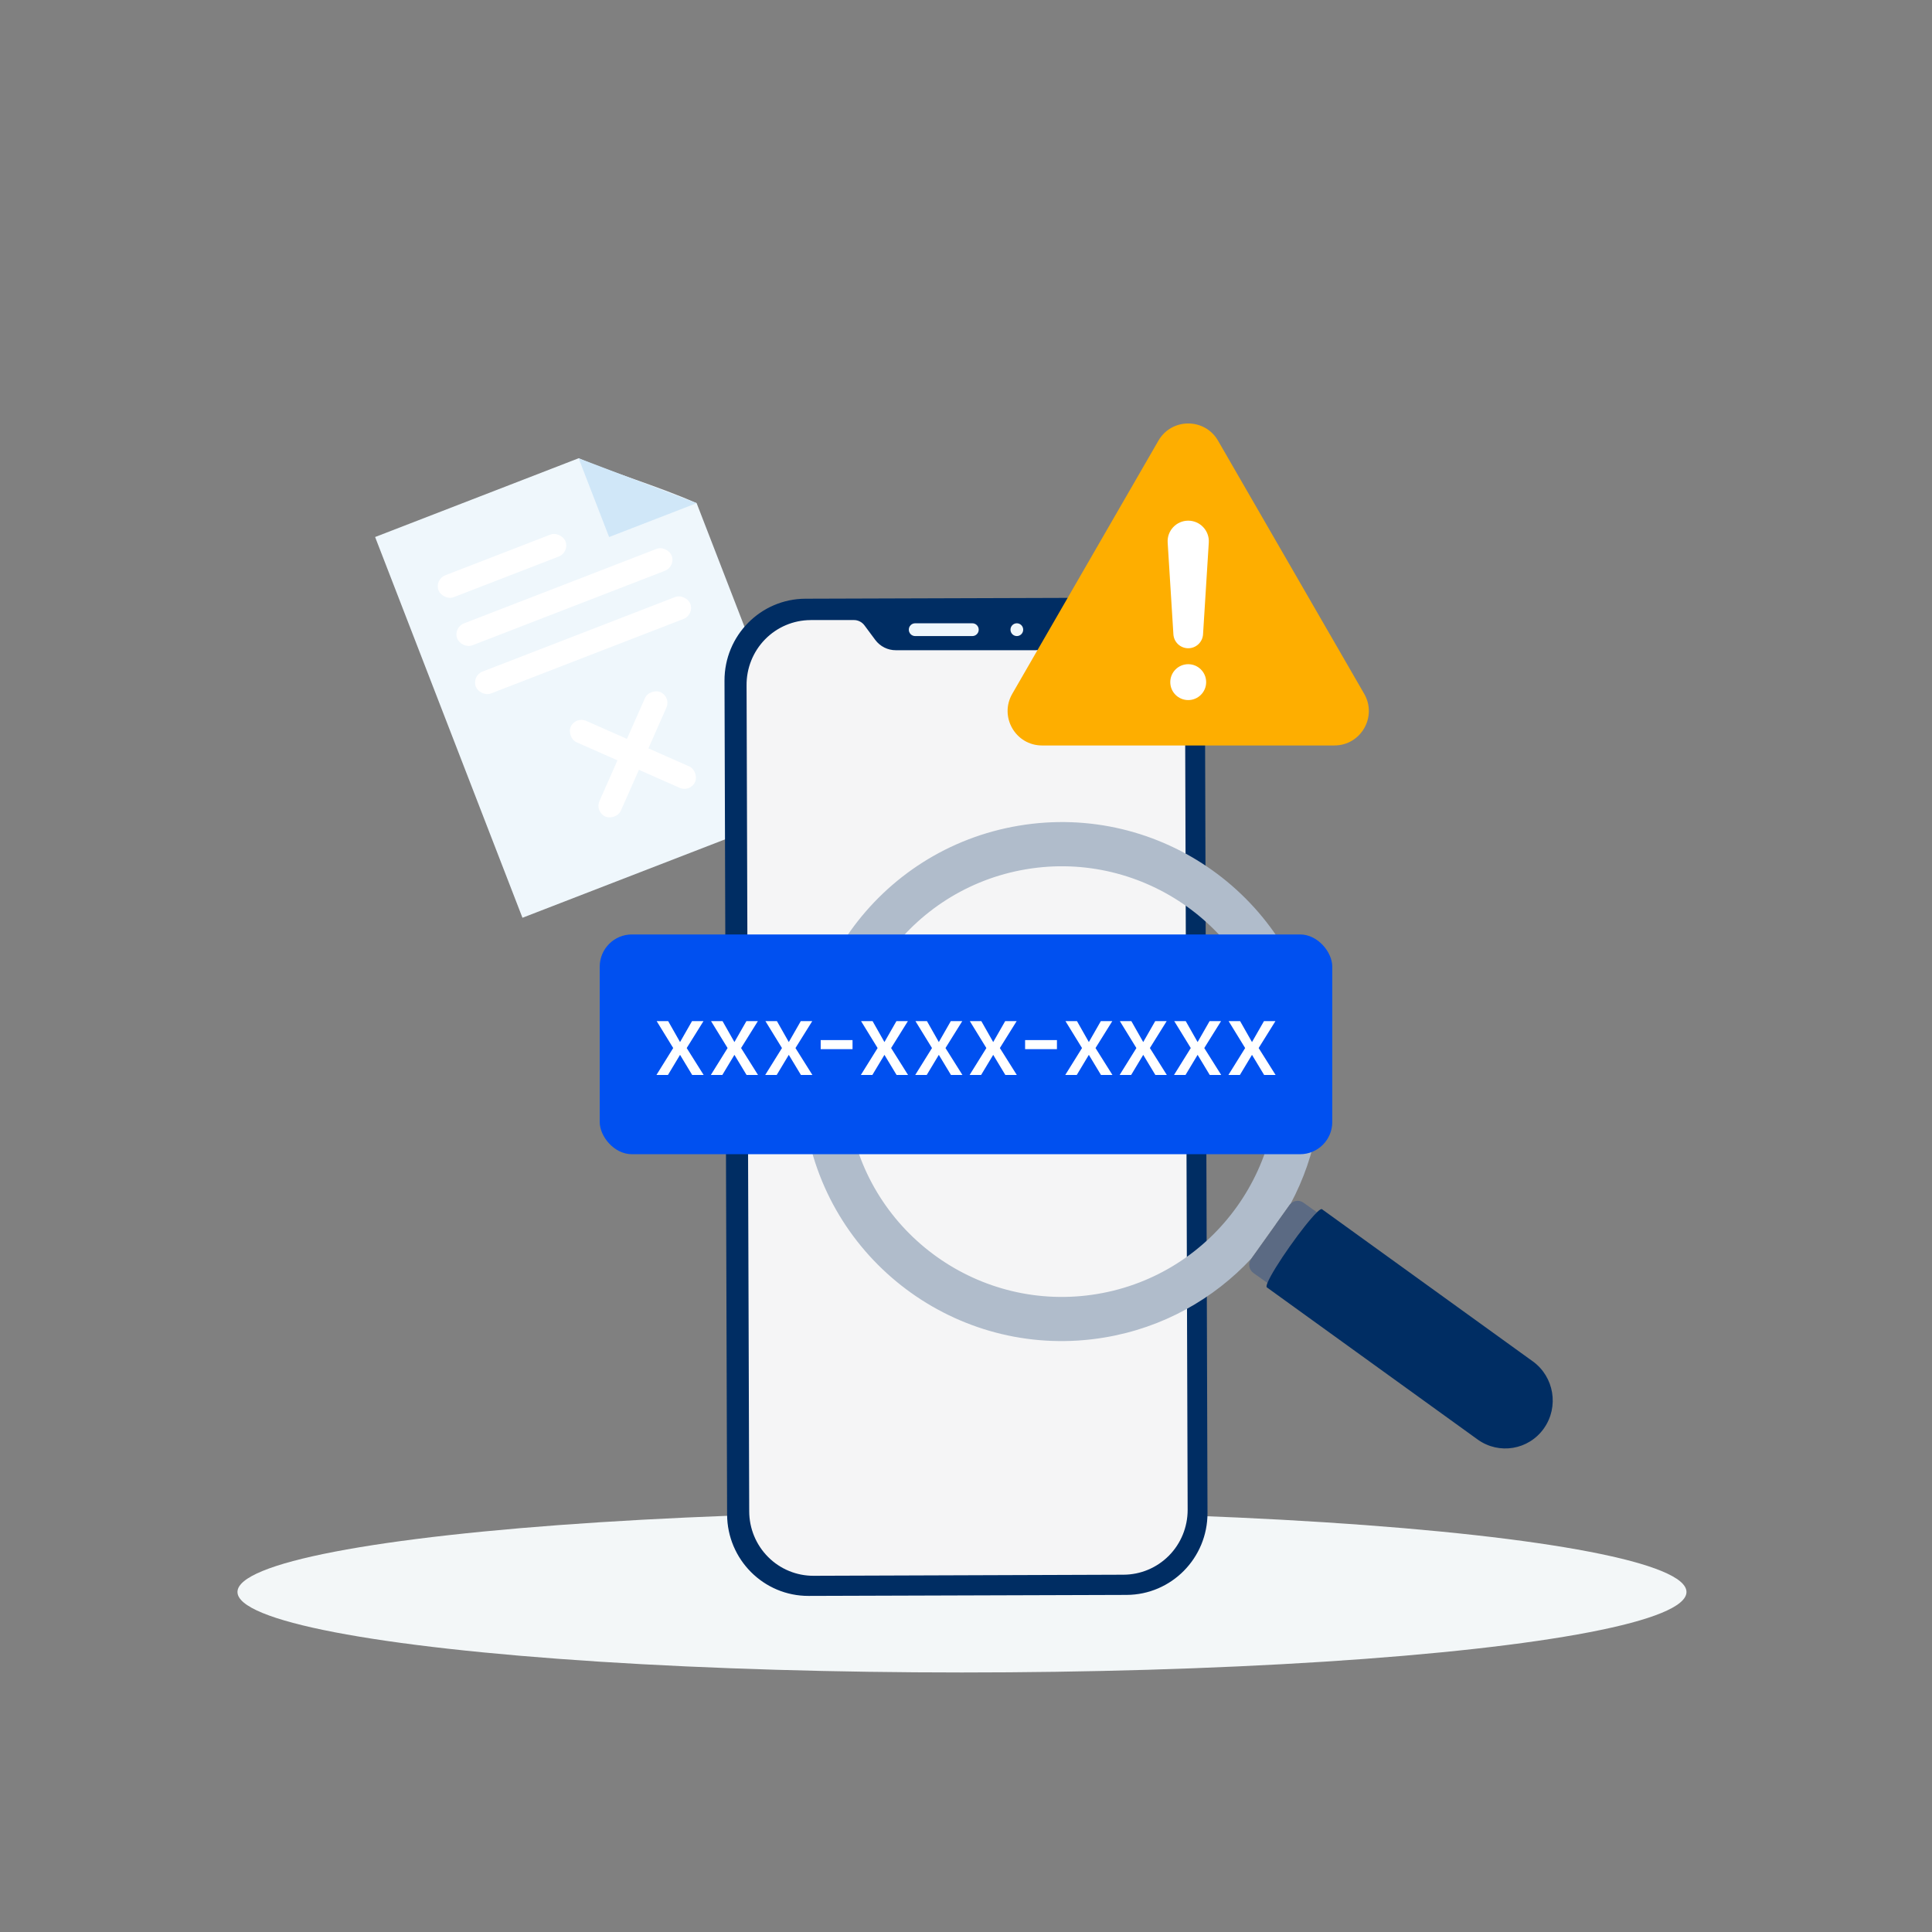 <svg width="240" height="240" viewBox="0 0 240 240" fill="none" xmlns="http://www.w3.org/2000/svg">
<rect x="0" y="0" width="240" height="240" fill="#808080" stroke="none"/>
<ellipse cx="119.5" cy="197.761" rx="90" ry="10" fill="#F3F7F8"/>
<path d="M46.598 66.71L71.878 56.926C75.648 58.592 81.637 60.338 86.539 62.504C91.541 75.43 95.27 85.065 101.056 100.017L64.902 114.008L46.598 66.71Z" fill="#EFF7FC"/>
<path d="M75.666 66.712L71.879 56.926L86.539 62.504L75.666 66.712Z" fill="#D0E7F8"/>
<rect x="53.954" y="71.989" width="16.906" height="2.915" rx="1.457" transform="rotate(-21.156 53.954 71.989)" fill="white"/>
<rect x="71.481" y="88.958" width="16.906" height="2.915" rx="1.457" transform="rotate(23.844 71.481 88.958)" fill="white"/>
<rect x="83.375" y="86.566" width="16.906" height="2.915" rx="1.457" transform="rotate(113.844 83.375 86.566)" fill="white"/>
<rect x="56.27" y="77.968" width="28.565" height="2.915" rx="1.457" transform="rotate(-21.156 56.27 77.968)" fill="white"/>
<rect x="58.583" y="83.95" width="28.565" height="2.915" rx="1.457" transform="rotate(-21.156 58.583 83.95)" fill="white"/>
<path fill-rule="evenodd" clip-rule="evenodd" d="M139.553 74.25C145.125 74.235 149.657 78.762 149.677 84.367L150 187.942C150.015 193.547 145.515 198.106 139.943 198.126L100.447 198.25C94.875 198.265 90.344 193.738 90.323 188.133L90 84.558C89.985 78.953 94.485 74.394 100.057 74.374L139.553 74.25Z" fill="#002D63"/>
<path d="M100.698 77.025H106.029C106.577 77.009 107.095 77.272 107.413 77.721L108.73 79.495C109.335 80.304 110.283 80.779 111.288 80.773H128.629C129.639 80.773 130.587 80.294 131.187 79.479L132.489 77.685C132.802 77.231 133.325 76.963 133.873 76.973H139.184C141.306 76.963 143.341 77.803 144.848 79.309C146.35 80.815 147.201 82.857 147.206 84.991L147.534 187.561C147.534 189.691 146.704 191.738 145.207 193.249C143.71 194.76 141.685 195.611 139.563 195.616L101.072 195.75C98.955 195.76 96.915 194.92 95.418 193.414C93.916 191.908 93.07 189.866 93.07 187.732L92.742 85.162C92.716 83.022 93.542 80.954 95.034 79.428C96.525 77.901 98.565 77.035 100.693 77.03L100.698 77.025Z" fill="#F5F5F6"/>
<path d="M112.895 78.221C112.895 77.782 113.248 77.427 113.684 77.427H120.789C121.225 77.427 121.579 77.782 121.579 78.221C121.579 78.659 121.225 79.015 120.789 79.015H113.684C113.248 79.015 112.895 78.659 112.895 78.221Z" fill="#EFF7FC"/>
<path d="M127.105 78.221C127.105 78.659 126.752 79.015 126.316 79.015C125.88 79.015 125.526 78.659 125.526 78.221C125.526 77.782 125.88 77.427 126.316 77.427C126.752 77.427 127.105 77.782 127.105 78.221Z" fill="#EFF7FC"/>
<path d="M143.901 54.744C145.547 51.892 149.664 51.892 151.31 54.744L169.465 86.188C171.111 89.04 169.053 92.605 165.76 92.605H129.451C126.158 92.605 124.1 89.04 125.747 86.188C127.393 83.336 143.901 54.744 143.901 54.744Z" fill="#FEAE00"/>
<path d="M145.052 67.399C144.96 65.926 146.13 64.68 147.606 64.68C149.082 64.68 150.252 65.926 150.16 67.399L149.447 78.798C149.386 79.771 148.58 80.528 147.606 80.528C146.631 80.528 145.825 79.771 145.764 78.798L145.052 67.399Z" fill="white"/>
<path d="M149.833 84.738C149.833 85.969 148.835 86.966 147.605 86.966C146.374 86.966 145.376 85.969 145.376 84.738C145.376 83.507 146.374 82.509 147.605 82.509C148.835 82.509 149.833 83.507 149.833 84.738Z" fill="white"/>
<path fill-rule="evenodd" clip-rule="evenodd" d="M160.283 149.59C160.253 149.622 160.223 149.655 160.198 149.689L160.194 149.69L158.513 152.046L155.451 156.337C150.781 161.352 144.491 164.93 137.208 166.148C119.651 169.084 103.037 157.23 100.101 139.673C97.165 122.116 109.019 105.501 126.576 102.566C144.133 99.63 160.748 111.484 163.683 129.041C164.905 136.35 163.56 143.495 160.309 149.56C160.301 149.57 160.292 149.58 160.283 149.59ZM105.517 138.773C103.085 124.229 112.939 110.413 127.487 107.981C142.031 105.549 155.847 115.406 158.279 129.951C160.711 144.495 150.853 158.31 136.309 160.742C121.765 163.174 107.949 153.317 105.517 138.773Z" fill="#B0BCCB"/>
<path fill-rule="evenodd" clip-rule="evenodd" d="M158.44 152.166C158.463 152.125 158.488 152.084 158.517 152.044L158.516 152.04L160.197 149.684C160.22 149.648 160.248 149.618 160.276 149.589C160.287 149.578 160.298 149.566 160.308 149.555C160.722 149.118 161.407 149.035 161.914 149.397L163.587 150.59C162.805 151.336 161.479 153.036 160.241 154.787L158.804 153.762C158.764 153.733 158.726 153.702 158.69 153.67C158.727 153.704 158.767 153.737 158.81 153.767L160.247 154.793L160.251 154.792C158.975 156.607 157.804 158.466 157.447 159.376L155.699 158.128C155.146 157.734 155.017 156.963 155.411 156.411L155.462 156.341L158.44 152.166Z" fill="#5B6A83"/>
<path d="M190.395 169.104L164.224 150.215C164.129 150.147 163.901 150.296 163.593 150.595C162.811 151.341 161.484 153.036 160.246 154.792C158.969 156.603 157.798 158.462 157.442 159.376C157.328 159.673 157.294 159.869 157.379 159.926L183.55 178.815C186.212 180.737 189.9 180.12 191.792 177.436C193.684 174.753 193.061 171.025 190.399 169.103L190.395 169.104Z" fill="#002D63"/>
<rect x="74.5" y="116.08" width="91" height="27.3" rx="4" fill="#0050F0"/>
<path d="M83.001 126.846L84.478 129.45L85.967 126.846H87.391L85.305 130.191L87.409 133.536H85.985L84.478 131.036L82.975 133.536H81.546L83.628 130.191L81.573 126.846H83.001ZM89.756 126.846L91.233 129.45L92.722 126.846H94.147L92.06 130.191L94.164 133.536H92.74L91.233 131.036L89.73 133.536H88.302L90.383 130.191L88.328 126.846H89.756ZM96.511 126.846L97.988 129.45L99.478 126.846H100.902L98.816 130.191L100.919 133.536H99.495L97.988 131.036L96.485 133.536H95.057L97.139 130.191L95.083 126.846H96.511ZM105.905 129.202V130.33H101.95V129.202H105.905ZM108.393 126.846L109.869 129.45L111.359 126.846H112.783L110.697 130.191L112.801 133.536H111.376L109.869 131.036L108.367 133.536H106.938L109.02 130.191L106.964 126.846H108.393ZM115.148 126.846L116.625 129.45L118.114 126.846H119.538L117.452 130.191L119.556 133.536H118.132L116.625 131.036L115.122 133.536H113.693L115.775 130.191L113.72 126.846H115.148ZM121.903 126.846L123.38 129.45L124.869 126.846H126.294L124.207 130.191L126.311 133.536H124.887L123.38 131.036L121.877 133.536H120.449L122.53 130.191L120.475 126.846H121.903ZM131.297 129.202V130.33H127.342V129.202H131.297ZM133.785 126.846L135.261 129.45L136.751 126.846H138.175L136.089 130.191L138.192 133.536H136.768L135.261 131.036L133.759 133.536H132.33L134.412 130.191L132.356 126.846H133.785ZM140.54 126.846L142.016 129.45L143.506 126.846H144.93L142.844 130.191L144.948 133.536H143.523L142.016 131.036L140.514 133.536H139.085L141.167 130.191L139.111 126.846H140.54ZM147.295 126.846L148.772 129.45L150.261 126.846H151.685L149.599 130.191L151.703 133.536H150.279L148.772 131.036L147.269 133.536H145.84L147.922 130.191L145.867 126.846H147.295ZM154.05 126.846L155.527 129.45L157.016 126.846H158.44L156.354 130.191L158.458 133.536H157.034L155.527 131.036L154.024 133.536H152.596L154.677 130.191L152.622 126.846H154.05Z" fill="white"/>
</svg>
